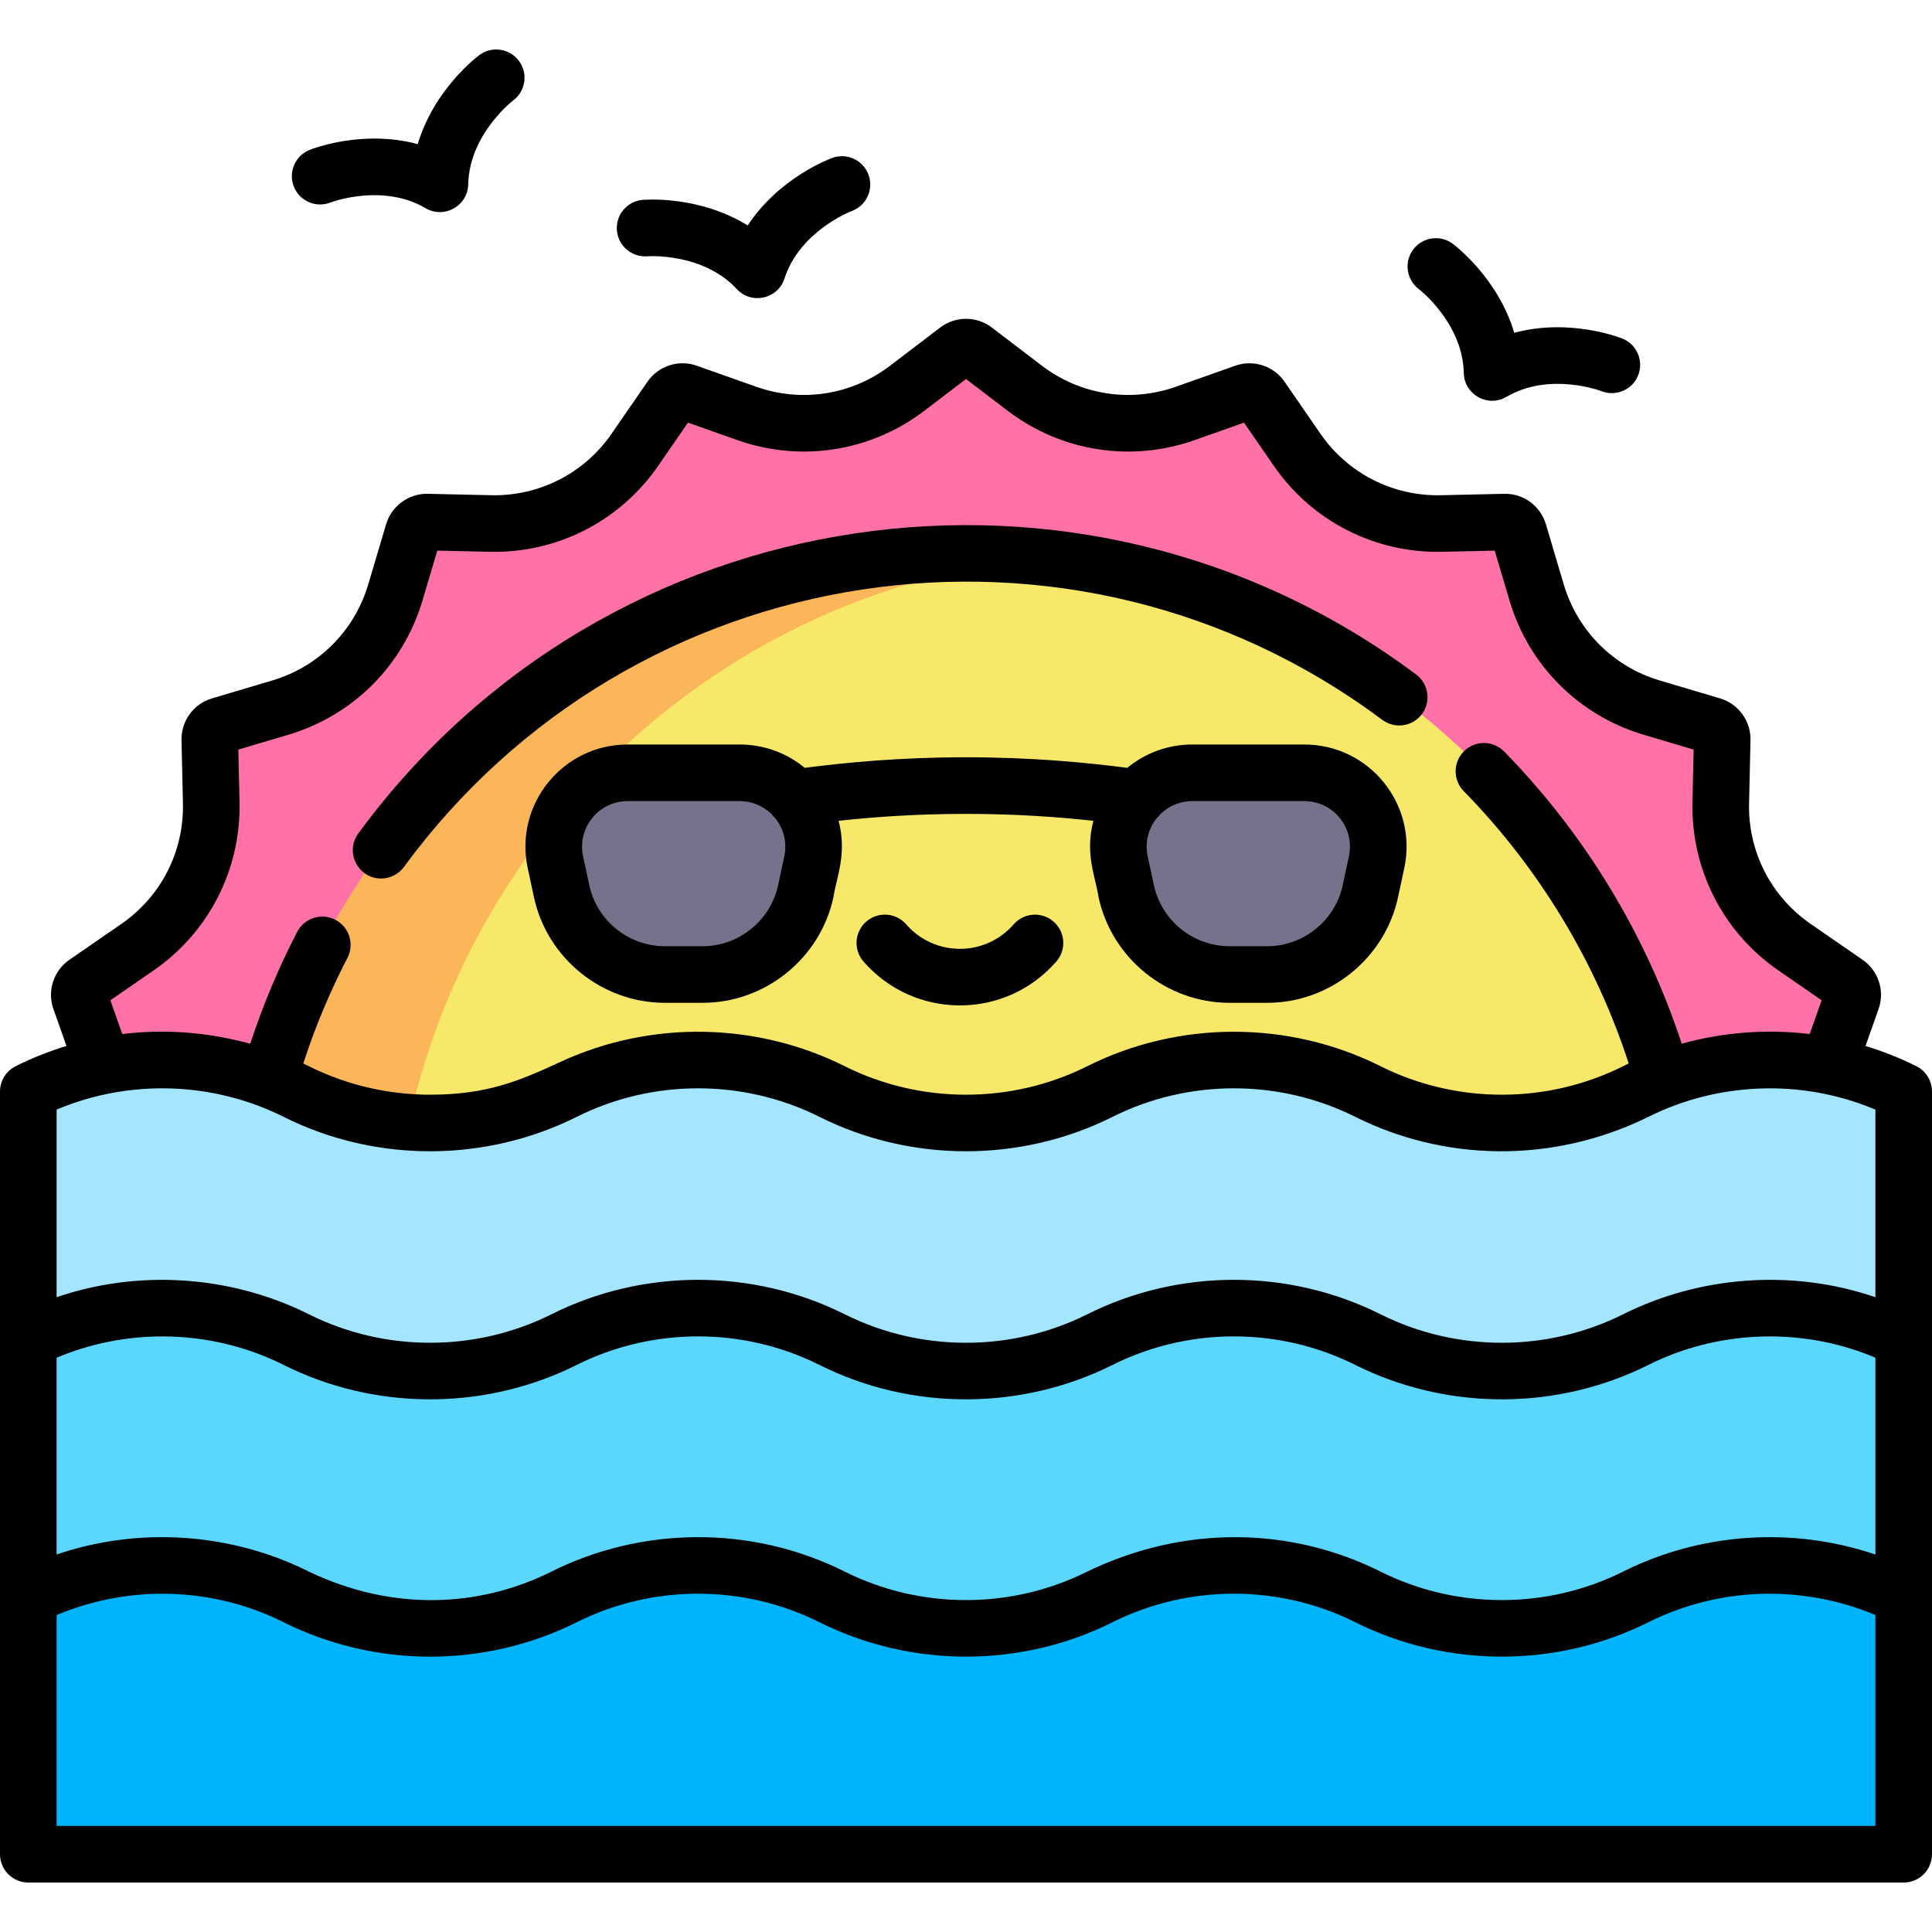<svg id="Capa_1" enable-background="new 0 0 512 512" height="512" viewBox="0 0 512 512" width="512" xmlns="http://www.w3.org/2000/svg"><path d="m489.361 260.532-13.804-9.529c-12.535-8.652-19.877-23.031-19.534-38.258l.377-16.773c.038-1.7-1.066-3.216-2.697-3.7l-15.974-4.744c-14.668-4.356-26.142-15.829-30.497-30.497l-4.744-15.974c-.484-1.63-2-2.735-3.7-2.697l-16.773.377c-15.228.342-29.606-6.999-38.258-19.534l-9.528-13.804c-.968-1.402-2.755-1.981-4.362-1.413l-15.759 5.575c-14.392 5.091-30.38 2.583-42.522-6.67l-13.299-10.136c-1.35-1.029-3.222-1.029-4.572 0l-13.299 10.136c-12.141 9.254-28.13 11.762-42.522 6.671l-15.759-5.575c-1.606-.568-3.394.011-4.362 1.413l-9.528 13.804c-8.652 12.535-23.031 19.877-38.258 19.534l-16.773-.377c-1.7-.038-3.216 1.066-3.7 2.697l-4.744 15.974c-4.356 14.668-15.829 26.142-30.498 30.498l-15.974 4.743c-1.63.484-2.735 2-2.697 3.7l.377 16.773c.342 15.228-6.999 29.606-19.534 38.258l-13.804 9.528c-1.402.968-1.981 2.755-1.413 4.362l13.734 38.823h442.078l13.734-38.823c.569-1.607-.01-3.394-1.412-4.362z" fill="#ff71a7"/><path d="m444.891 303.716c-16.472-89.354-94.772-157.048-188.891-157.048s-172.418 67.694-188.89 157.048z" fill="#f8e86a"/><path d="m276 147.709c-6.575-.68-13.245-1.041-20-1.041-94.119 0-172.419 67.694-188.891 157.048h40c15.29-82.941 83.855-147.208 168.891-156.007z" fill="#fab659"/><path d="m196.029 204.799h-29.688c-12.472 0-21.769 11.501-19.154 23.696l1.644 7.668c2.763 12.888 14.154 22.095 27.334 22.095h10.038c13.181 0 24.571-9.207 27.334-22.095l1.644-7.668c2.617-12.195-6.68-23.696-19.152-23.696z" fill="#77718c"/><path d="m315.971 204.799h29.688c12.472 0 21.768 11.501 19.154 23.696l-1.644 7.668c-2.763 12.888-14.154 22.095-27.334 22.095h-10.038c-13.181 0-24.571-9.207-27.334-22.095l-1.644-7.668c-2.616-12.195 6.68-23.696 19.152-23.696z" fill="#77718c"/><path d="m504.5 357.453v-68.192c-22.346-11.181-48.654-11.181-71 0-22.346 11.181-48.654 11.181-71 0-22.346-11.181-48.654-11.181-71 0-22.346 11.181-48.654 11.181-71 0-22.346-11.181-48.654-11.181-71 0-22.346 11.181-48.654 11.181-71 0-22.346-11.181-48.654-11.181-71 0v68.192l44.591 29.903h398.446z" fill="#a4e6ff"/><path d="m504.5 423.195v-68.192c-22.346-11.181-48.654-11.181-71 0-22.346 11.181-48.654 11.181-71 0-22.346-11.181-48.654-11.181-71 0-22.346 11.181-48.654 11.181-71 0-22.346-11.181-48.654-11.181-71 0-22.346 11.181-48.654 11.181-71 0-22.346-11.181-48.654-11.181-71 0v68.192l44.591 29.903h398.446z" fill="#5bd6fd"/><path d="m7.5 423.195c22.346-11.181 48.654-11.181 71 0 22.346 11.181 48.654 11.181 71 0 22.346-11.181 48.654-11.181 71 0 22.346 11.181 48.654 11.181 71 0 22.346-11.181 48.654-11.181 71 0 22.346 11.181 48.654 11.181 71 0 22.346-11.181 48.654-11.181 71 0v68.192h-497z" fill="#00b4fb"/><path d="m279.211 244.236c-3.123-2.722-7.86-2.397-10.582.726-7.529 8.639-20.931 8.665-28.482 0-2.722-3.123-7.459-3.448-10.582-.727-3.123 2.722-3.448 7.459-.727 10.582 13.521 15.515 37.591 15.499 51.098 0 2.722-3.122 2.397-7.86-.725-10.581z"/><path d="m345.659 197.299h-29.688c-6.375 0-12.419 2.214-17.224 6.186-10.831-1.392-25.03-2.799-42.747-2.799s-31.916 1.407-42.747 2.799c-4.805-3.972-10.849-6.186-17.224-6.186h-29.688c-17.265 0-30.099 15.922-26.487 32.769l1.644 7.667c3.482 16.237 18.062 28.022 34.668 28.022h10.038c16.606 0 31.187-11.785 34.668-28.022.794-5.296 3.671-11.415 1.365-20.212 9.242-1.004 20.477-1.837 33.763-1.837 13.287 0 24.522.833 33.764 1.837-2.311 8.814.546 14.752 1.365 20.212 3.481 16.237 18.061 28.022 34.667 28.022h10.038c16.606 0 31.186-11.785 34.668-28.022l1.644-7.667c3.619-16.883-9.257-32.769-26.487-32.769zm-137.81 29.624-1.644 7.668c-2.008 9.368-10.42 16.167-20.001 16.167h-10.038c-9.581 0-17.992-6.799-20.001-16.167l-1.644-7.668c-1.616-7.533 4.131-14.623 11.82-14.623h29.688c3.204 0 6.223 1.249 8.473 3.466.304.424.649.815 1.031 1.165 2.224 2.832 3.073 6.461 2.316 9.992zm149.63 0-1.644 7.667c-2.009 9.368-10.42 16.167-20.001 16.167h-10.038c-9.581 0-17.992-6.799-20-16.167l-1.644-7.668c-.759-3.54.095-7.179 2.334-10.017.37-.341.705-.719 1.001-1.13 2.251-2.224 5.275-3.476 8.485-3.476h29.688c3.668 0 7.095 1.636 9.401 4.489 2.305 2.854 3.187 6.547 2.418 10.135z"/><path d="m387.918 98.861c.121 5.712 6.357 9.207 11.294 6.311 11.448-6.717 25.055-1.562 25.155-1.523 3.843 1.541 8.21-.328 9.751-4.172 1.541-3.845-.328-8.211-4.172-9.751-.678-.272-14.009-5.477-28.657-1.532-4.317-14.542-15.737-23.167-16.324-23.603-3.315-2.458-7.976-1.764-10.452 1.538s-1.802 7.995 1.486 10.488c.117.086 11.639 8.973 11.919 22.244z"/><path d="m87.633 53.648c.134-.054 13.726-5.183 25.155 1.523 4.932 2.894 11.173-.593 11.294-6.311.278-13.206 11.689-22.07 11.916-22.243 3.303-2.473 3.989-7.153 1.529-10.47-2.466-3.327-7.164-4.025-10.492-1.558-.586.435-12.007 9.061-16.324 23.603-14.649-3.945-27.979 1.26-28.657 1.532-3.845 1.541-5.713 5.906-4.172 9.751 1.54 3.846 5.904 5.714 9.751 4.173z"/><path d="m171.571 67.918c.145-.011 14.66-1.036 23.692 8.691 3.892 4.191 10.871 2.646 12.631-2.795 4.061-12.553 17.511-17.762 17.81-17.875 3.875-1.418 5.879-5.703 4.477-9.588-1.406-3.896-5.704-5.916-9.6-4.51-.687.248-14.106 5.224-22.424 17.91-12.893-7.992-27.157-6.841-27.886-6.776-4.11.368-7.13 3.985-6.784 8.098s3.975 7.169 8.084 6.845z"/><path d="m512 491.387c0-17.4 0-179.123 0-202.125 0-2.84-1.604-5.437-4.144-6.707-4.358-2.181-8.87-3.964-13.477-5.363l3.465-9.795c1.695-4.79-.042-10.15-4.223-13.037l-13.804-9.528c-10.491-7.241-16.583-19.173-16.296-31.917l.377-16.774c.114-5.067-3.2-9.614-8.06-11.058l-15.975-4.743c-12.284-3.647-21.794-13.159-25.442-25.442l-4.744-15.976c-1.443-4.858-5.946-8.17-11.059-8.059l-16.772.377c-12.754.288-24.677-5.806-31.918-16.296l-9.529-13.805c-2.886-4.181-8.246-5.917-13.035-4.223l-15.759 5.575c-12.048 4.262-25.31 2.182-35.474-5.565l-13.299-10.137c-4.023-3.066-9.643-3.066-13.665 0l-13.298 10.136c-10.164 7.747-23.424 9.828-35.475 5.564l-15.757-5.574c-4.791-1.695-10.15.042-13.037 4.223l-9.528 13.805c-7.241 10.491-19.168 16.583-31.917 16.296l-16.771-.377c-5.044-.115-9.616 3.199-11.06 8.06l-4.744 15.974c-3.647 12.284-13.159 21.795-25.443 25.443l-15.973 4.743c-4.86 1.442-8.174 5.989-8.061 11.059l.377 16.773c.286 12.745-5.806 24.676-16.297 31.917l-13.805 9.529c-4.18 2.885-5.916 8.245-4.223 13.035l3.466 9.796c-4.607 1.399-9.119 3.182-13.478 5.363-2.539 1.27-4.143 3.867-4.143 6.707 0 3.032 0 69.486 0 68.192v65.742 68.192c0 4.142 3.358 7.5 7.5 7.5h497c4.142 0 7.5-3.358 7.5-7.5zm-81.855-74.9s0 .001 0 0c-20.063 10.038-44.108 10.097-64.289 0-23.27-11.643-51.692-12.764-78.245.257-20.114 9.853-43.883 9.685-63.755-.257-24.955-12.486-54.028-11.851-77.712 0-18.981 9.498-42.079 10.661-64.325-.018-20.774-10.378-45.168-11.895-66.819-4.51v-52.145c18.228-7.701 38.908-7.429 56.573.233 2.787 1.205 3.333 1.594 5.865 2.769 24.44 11.331 52.466 10.392 75.417-1.106 20.128-10.07 44.16-10.07 64.288 0 24.736 12.392 53.849 11.954 77.712 0 20.128-10.07 44.16-10.07 64.288 0 22.971 11.507 50.999 12.427 75.417 1.106 2.586-1.2 3.137-1.596 5.941-2.799 17.85-7.705 38.604-7.822 56.498-.21v52.152c-21.937-7.426-46.189-5.806-66.854 4.528zm-389.44-159.312c14.659-10.119 23.172-26.791 22.772-44.6l-.313-13.925 13.244-3.933c17.165-5.097 30.456-18.388 35.553-35.552l3.933-13.244 13.925.313c17.816.401 34.481-8.112 44.6-22.772l7.907-11.455 13.068 4.623c16.835 5.956 35.366 3.049 49.57-7.776l11.036-8.413 11.039 8.414c14.203 10.825 32.733 13.731 49.569 7.775l13.068-4.623 7.907 11.456c10.119 14.659 26.779 23.167 44.6 22.771l13.925-.313 3.933 13.244c5.097 17.165 18.387 30.455 35.552 35.552l13.244 3.933-.313 13.926c-.4 17.808 8.112 34.48 22.772 44.599l11.455 7.907-3.166 8.947c-11.644-1.418-23.348-.387-33.91 2.564-9.483-28.911-25.637-55.555-47.056-77.438-2.897-2.96-7.645-3.011-10.606-.114-2.96 2.897-3.011 7.646-.114 10.606 19.954 20.388 34.983 45.23 43.725 72.183-.499.237-.992.478-1.481.723-20.128 10.07-44.16 10.07-64.288 0-24.287-12.167-53.399-12.18-77.712 0-20.128 10.07-44.16 10.07-64.288 0-22.97-11.507-50.997-12.428-75.417-1.106-10.868 5.044-19.53 8.659-34.439 8.659-9.51 0-19.018-1.873-27.904-5.609-2.94-1.237-3.845-1.775-5.721-2.666 3.115-9.608 7.037-18.992 11.698-27.974 1.908-3.677.474-8.204-3.203-10.112-3.675-1.908-8.204-.474-10.111 3.203-4.941 9.522-9.101 19.467-12.437 29.645-11.486-3.145-22.878-3.907-33.907-2.563l-3.166-8.948zm-25.705 36.884c19.3-8.148 41.462-7.43 60.144 1.909 24.736 12.392 53.849 11.954 77.712 0 20.128-10.07 44.16-10.07 64.288 0 24.294 12.171 53.404 12.177 77.712 0 20.128-10.07 44.16-10.07 64.288 0 23.287 11.652 51.976 12.693 77.767-.025 17.982-8.978 40.152-10.301 60.089-1.883v49.708c-22.119-7.57-46.61-5.605-66.856 4.529-20.128 10.07-44.16 10.07-64.288 0-24.287-12.167-53.399-12.18-77.712 0-20.128 10.07-44.16 10.07-64.288 0-24.287-12.167-53.399-12.18-77.712 0-19.7 9.856-43.74 10.28-64.288 0-21.168-10.59-45.708-11.766-66.856-4.528v-49.71zm0 189.828v-55.889c20.185-8.405 42.083-7.133 60.144 1.905 24.33 12.174 53.361 12.176 77.712 0 20.129-10.071 44.162-10.07 64.289 0 24.118 12.067 53.218 12.256 77.712 0 20.128-10.071 44.16-10.071 64.288 0 24.303 12.16 53.379 12.175 77.712 0 18.372-9.188 40.41-10.185 60.144-1.905v55.889z"/><path d="m100.995 232.816c2.308 0 4.586-1.063 6.055-3.067 60.604-82.686 177.034-100.407 259.274-38.978 3.32 2.479 8.019 1.798 10.497-1.521 2.479-3.318 1.798-8.018-1.521-10.497-88.473-66.085-214.508-47.702-280.349 42.128-3.662 4.998-.001 11.935 6.044 11.935z"/></svg>